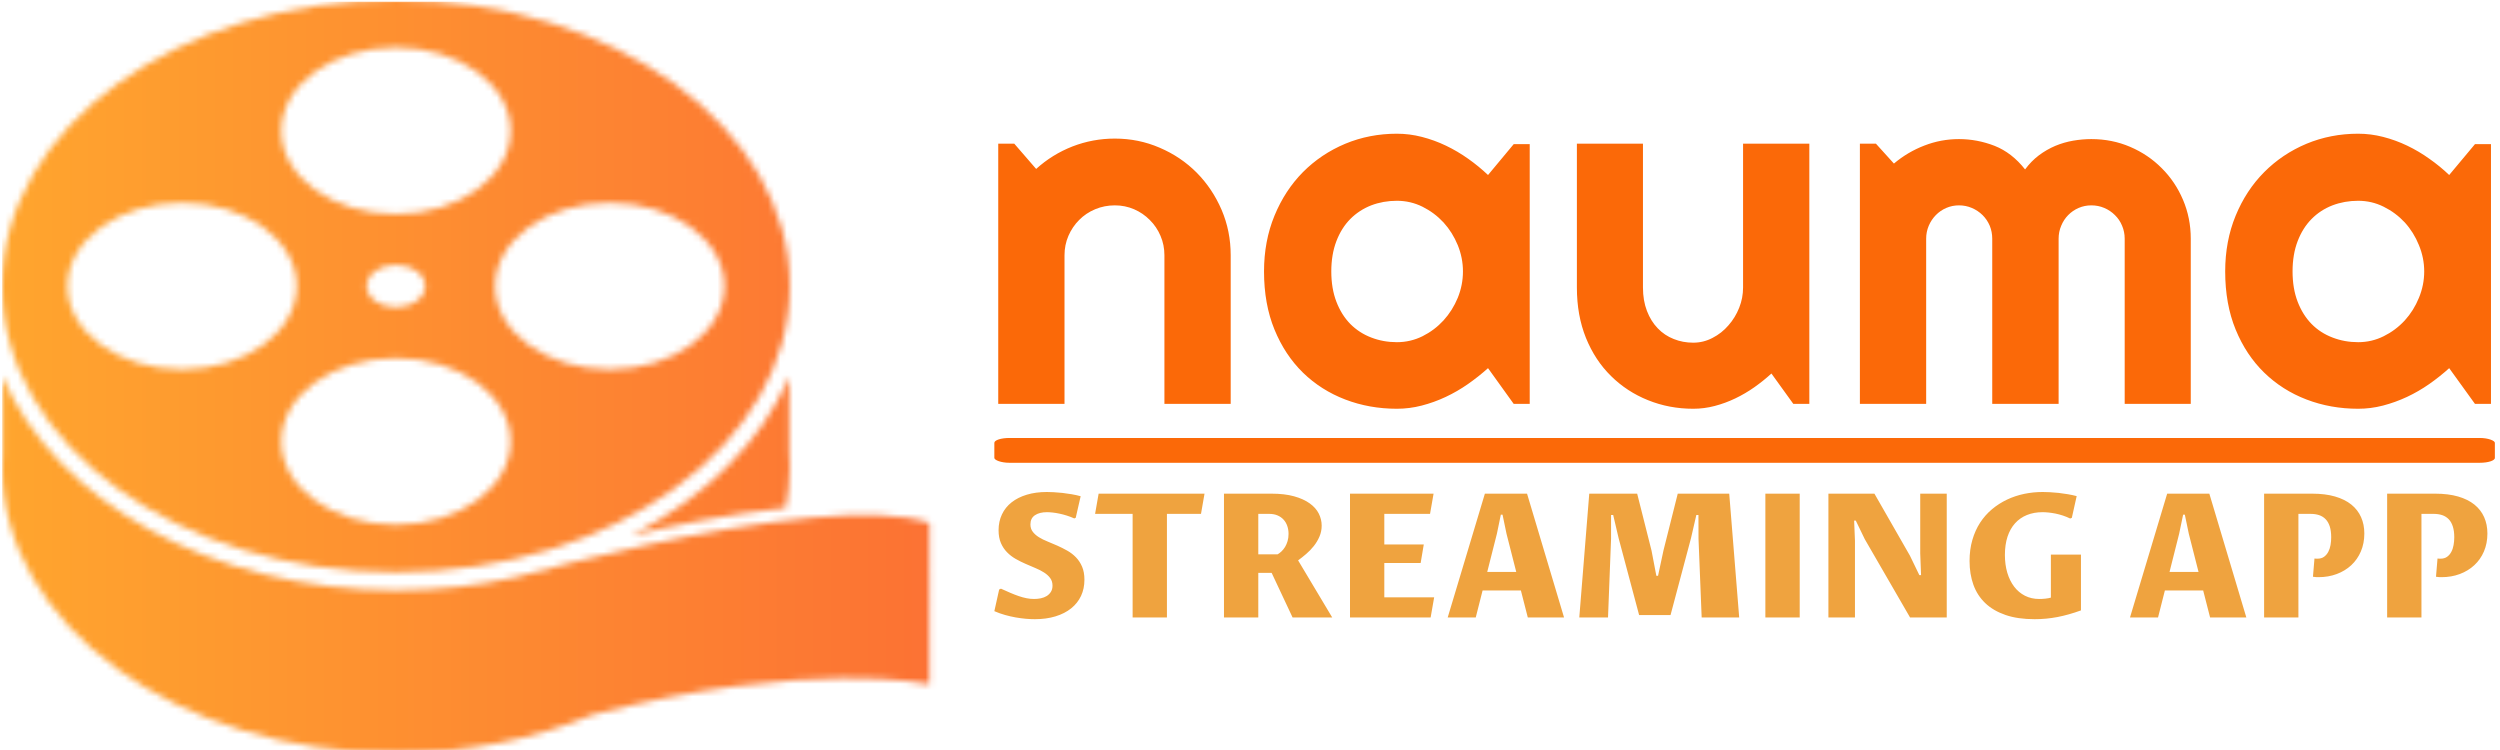<svg xmlns="http://www.w3.org/2000/svg" version="1.1" xmlns:xlink="http://www.w3.org/1999/xlink" xmlns:svgjs="http://svgjs.dev/svgjs" width="1500" height="450" viewBox="0 0 1500 450"><g transform="matrix(1,0,0,1,-0.909,0.873)"><svg viewBox="0 0 396 119" data-background-color="#ffffff" preserveAspectRatio="xMidYMid meet" height="450" width="1500" xmlns="http://www.w3.org/2000/svg" xmlns:xlink="http://www.w3.org/1999/xlink"><g id="tight-bounds" transform="matrix(1,0,0,1,0.24,-0.231)"><svg viewBox="0 0 395.52 119.462" height="119.462" width="395.52"><g><svg viewBox="0 0 660.352 199.451" height="119.462" width="395.52"><g transform="matrix(1,0,0,1,262.854,35.422)"><svg viewBox="0 0 397.498 128.607" height="128.607" width="397.498"><g id="textblocktransform"><svg viewBox="0 0 397.498 128.607" height="128.607" width="397.498" id="textblock"><g><rect width="397.498" height="6.571" x="0" y="80.601" fill="#fb6908" opacity="1" stroke-width="0" stroke="transparent" fill-opacity="1" class="rect-qz-0" data-fill-palette-color="primary" rx="1%" id="qz-0" data-palette-color="#fb6908"></rect></g><g transform="matrix(1,0,0,1,0.989,0)"><svg viewBox="0 0 395.52 72.861" height="72.861" width="395.52"><g transform="matrix(1,0,0,1,0,0)"><svg width="395.52" viewBox="2.54 -27.15 150.01 27.64" height="72.861" data-palette-color="#fb6908"><path d="M9.2-14.94L9.2 0 2.54 0 2.54-26.15 4.15-26.15 6.35-23.61Q7.96-25.07 10-25.87 12.04-26.66 14.26-26.66L14.26-26.66Q16.65-26.66 18.77-25.74 20.9-24.83 22.49-23.23 24.07-21.63 24.99-19.49 25.9-17.36 25.9-14.94L25.9-14.94 25.9 0 19.24 0 19.24-14.94Q19.24-15.97 18.85-16.88 18.46-17.8 17.77-18.48 17.09-19.17 16.19-19.56 15.28-19.95 14.26-19.95L14.26-19.95Q13.21-19.95 12.28-19.56 11.35-19.17 10.67-18.48 9.99-17.8 9.59-16.88 9.2-15.97 9.2-14.94L9.2-14.94ZM55.95-26.1L55.95 0 54.34 0 51.76-3.59Q50.8-2.73 49.74-1.99 48.68-1.25 47.51-0.7 46.34-0.15 45.1 0.17 43.87 0.49 42.6 0.49L42.6 0.49Q39.84 0.49 37.41-0.44 34.98-1.37 33.16-3.14 31.35-4.91 30.3-7.47 29.25-10.03 29.25-13.31L29.25-13.31Q29.25-16.36 30.3-18.91 31.35-21.46 33.16-23.29 34.98-25.12 37.41-26.14 39.84-27.15 42.6-27.15L42.6-27.15Q43.87-27.15 45.11-26.83 46.36-26.51 47.53-25.95 48.7-25.39 49.77-24.63 50.83-23.88 51.76-23L51.76-23 54.34-26.1 55.95-26.1ZM49.24-13.31L49.24-13.31Q49.24-14.67 48.72-15.95 48.19-17.24 47.29-18.23 46.38-19.21 45.18-19.81 43.97-20.41 42.6-20.41L42.6-20.41Q41.23-20.41 40.02-19.95 38.82-19.48 37.92-18.58 37.03-17.68 36.52-16.35 36.01-15.01 36.01-13.31L36.01-13.31Q36.01-11.6 36.52-10.27 37.03-8.94 37.92-8.03 38.82-7.13 40.02-6.67 41.23-6.2 42.6-6.2L42.6-6.2Q43.97-6.2 45.18-6.8 46.38-7.4 47.29-8.39 48.19-9.38 48.72-10.66 49.24-11.94 49.24-13.31ZM82.44 0L80.24-3.05Q79.44-2.32 78.52-1.67 77.61-1.03 76.61-0.55 75.61-0.07 74.54 0.21 73.48 0.49 72.38 0.49L72.38 0.49Q69.97 0.49 67.84-0.37 65.72-1.22 64.12-2.8 62.52-4.37 61.6-6.63 60.69-8.89 60.69-11.69L60.69-11.69 60.69-26.15 67.33-26.15 67.33-11.69Q67.33-10.38 67.73-9.34 68.13-8.3 68.82-7.59 69.5-6.88 70.42-6.52 71.33-6.15 72.38-6.15L72.38-6.15Q73.41-6.15 74.32-6.63 75.24-7.1 75.92-7.89 76.61-8.67 77-9.66 77.39-10.64 77.39-11.69L77.39-11.69 77.39-26.15 84.05-26.15 84.05 0 82.44 0ZM122.38-16.6L122.38 0 115.74 0 115.74-16.6Q115.74-17.29 115.48-17.9 115.23-18.51 114.76-18.97 114.3-19.43 113.69-19.69 113.08-19.95 112.39-19.95L112.39-19.95Q111.71-19.95 111.11-19.69 110.51-19.43 110.06-18.97 109.61-18.51 109.36-17.9 109.1-17.29 109.1-16.6L109.1-16.6 109.1 0 102.43 0 102.43-16.6Q102.43-17.29 102.18-17.9 101.92-18.51 101.46-18.97 100.99-19.43 100.38-19.69 99.77-19.95 99.09-19.95L99.09-19.95Q98.41-19.95 97.81-19.69 97.21-19.43 96.76-18.97 96.31-18.51 96.05-17.9 95.79-17.29 95.79-16.6L95.79-16.6 95.79 0 89.13 0 89.13-26.15 90.74-26.15 92.55-24.15Q93.94-25.32 95.61-25.96 97.28-26.61 99.09-26.61L99.09-26.61Q100.92-26.61 102.67-25.93 104.41-25.24 105.73-23.56L105.73-23.56Q106.34-24.39 107.12-24.98 107.9-25.56 108.77-25.93 109.64-26.29 110.56-26.45 111.49-26.61 112.39-26.61L112.39-26.61Q114.47-26.61 116.29-25.83 118.11-25.05 119.46-23.69 120.82-22.34 121.6-20.51 122.38-18.68 122.38-16.6L122.38-16.6ZM152.55-26.1L152.55 0 150.94 0 148.35-3.59Q147.4-2.73 146.34-1.99 145.28-1.25 144.11-0.7 142.93-0.15 141.7 0.17 140.47 0.49 139.2 0.49L139.2 0.49Q136.44 0.49 134.01-0.44 131.58-1.37 129.76-3.14 127.94-4.91 126.89-7.47 125.84-10.03 125.84-13.31L125.84-13.31Q125.84-16.36 126.89-18.91 127.94-21.46 129.76-23.29 131.58-25.12 134.01-26.14 136.44-27.15 139.2-27.15L139.2-27.15Q140.47-27.15 141.71-26.83 142.96-26.51 144.13-25.95 145.3-25.39 146.36-24.63 147.43-23.88 148.35-23L148.35-23 150.94-26.1 152.55-26.1ZM145.84-13.31L145.84-13.31Q145.84-14.67 145.31-15.95 144.79-17.24 143.89-18.23 142.98-19.21 141.77-19.81 140.57-20.41 139.2-20.41L139.2-20.41Q137.83-20.41 136.62-19.95 135.41-19.48 134.52-18.58 133.63-17.68 133.12-16.35 132.61-15.01 132.61-13.31L132.61-13.31Q132.61-11.6 133.12-10.27 133.63-8.94 134.52-8.03 135.41-7.13 136.62-6.67 137.83-6.2 139.2-6.2L139.2-6.2Q140.57-6.2 141.77-6.8 142.98-7.4 143.89-8.39 144.79-9.38 145.31-10.66 145.84-11.94 145.84-13.31Z" opacity="1" transform="matrix(1,0,0,1,0,0)" fill="#fb6908" class="wordmark-text-0" data-fill-palette-color="primary" id="text-0"></path></svg></g></svg></g><g transform="matrix(1,0,0,1,0,94.912)"><svg viewBox="0 0 395.52 33.695" height="33.695" width="395.52"><g transform="matrix(1,0,0,1,0,0)"><svg width="395.52" viewBox="1.71 -36.25 431.27 36.74" height="33.695" data-palette-color="#efa33f"><path d="M13.18-5.35L13.18-5.35Q14.16-5.35 15.12-5.54 16.09-5.74 16.83-6.2 17.58-6.67 18.04-7.4 18.51-8.13 18.51-9.2L18.51-9.2Q18.51-10.5 17.83-11.4 17.16-12.3 16.06-13 14.97-13.7 13.57-14.28 12.18-14.87 10.72-15.5 9.25-16.14 7.86-16.93 6.47-17.72 5.37-18.85 4.27-19.97 3.6-21.52 2.93-23.07 2.93-25.22L2.93-25.22Q2.93-27.73 3.91-29.79 4.88-31.84 6.69-33.26 8.5-34.69 11.08-35.47 13.67-36.25 16.87-36.25L16.87-36.25Q17.7-36.25 18.86-36.19 20.02-36.13 21.33-35.99 22.63-35.84 24-35.61 25.37-35.38 26.64-35.03L26.64-35.03 25.22-28.81 24.8-28.61Q23.73-29.1 22.63-29.44 21.53-29.79 20.5-30 19.46-30.22 18.54-30.32 17.63-30.42 16.92-30.42L16.92-30.42Q14.72-30.42 13.43-29.54 12.13-28.66 12.13-26.9L12.13-26.9Q12.13-25.63 12.81-24.76 13.48-23.88 14.58-23.19 15.67-22.51 17.08-21.95 18.48-21.39 19.93-20.74 21.39-20.09 22.79-19.3 24.19-18.51 25.29-17.37 26.39-16.24 27.06-14.66 27.73-13.09 27.73-10.91L27.73-10.91Q27.73-8.33 26.75-6.23 25.76-4.13 23.9-2.64 22.05-1.15 19.38-0.33 16.72 0.49 13.4 0.49L13.4 0.49Q12.21 0.49 10.8 0.37 9.4 0.24 7.87-0.02 6.35-0.29 4.79-0.73 3.22-1.17 1.71-1.83L1.71-1.83 3.1-8.08 3.61-8.33Q5.05-7.67 6.31-7.13 7.57-6.59 8.73-6.19 9.89-5.79 10.99-5.57 12.08-5.35 13.18-5.35ZM51.56-29.93L51.56 0 41.65 0 41.65-29.93 30.81-29.93 31.83-35.77 62.42-35.77 61.4-29.93 51.56-29.93ZM81.81-12.89L77.95-12.89 77.95 0 68.04 0 68.04-35.77 81.78-35.77Q85.54-35.77 88.28-35.01 91.01-34.25 92.79-32.97 94.58-31.69 95.42-30.02 96.26-28.34 96.26-26.54L96.26-26.54Q96.26-24.85 95.62-23.38 94.99-21.9 93.99-20.64 92.99-19.38 91.78-18.35 90.57-17.31 89.45-16.5L89.45-16.5 99.31 0 87.86 0 81.81-12.89ZM77.95-29.93L77.95-18.24 83.52-18.24Q84.08-18.55 84.65-19.09 85.22-19.63 85.68-20.37 86.13-21.12 86.41-22.06 86.69-23 86.69-24.15L86.69-24.15Q86.69-25.39 86.32-26.44 85.96-27.49 85.25-28.27 84.54-29.05 83.5-29.49 82.47-29.93 81.1-29.93L81.1-29.93 77.95-29.93ZM127.73 0L104.44 0 104.44-35.77 128.58-35.77 127.56-29.93 114.35-29.93 114.35-21.09 125.75-21.09 124.85-15.75 114.35-15.75 114.35-5.83 128.75-5.83 127.73 0ZM132.66 0L143.4-35.77 155.58-35.77 166.27 0 155.8 0 153.8-7.81 142.74-7.81 140.76 0 132.66 0ZM144.08-13.16L152.46-13.16 149.65-24.19 148.5-29.71 148.01-29.71 146.87-24.19 144.08-13.16ZM178.97 0L170.67 0 173.55-35.77 187.39-35.77 191.54-19.31 192.93-12.04 193.42-12.04 194.98-19.34 199.11-35.77 213.98-35.77 216.86 0 206.02 0 205.11-22.73 205.09-29.61 204.48-29.61 202.94-22.92 197.03-0.71 187.95-0.71 182.04-22.88 180.46-29.61 179.85-29.61 179.85-22.78 178.97 0ZM234.34-35.77L234.34 0 224.42 0 224.42-35.77 234.34-35.77ZM250.3 0L242.63 0 242.63-35.77 255.92-35.77 266.17-17.87 268.9-12.23 269.39-12.23 269.15-18.55 269.15-35.77 276.81-35.77 276.81 0 266.22 0 253.13-22.63 250.54-27.98 250.06-27.98 250.3-22.17 250.3 0ZM315.58-18.16L315.58-2.05Q312.04-0.76 308.78-0.13 305.52 0.49 302.2 0.49L302.2 0.49Q297.32 0.49 293.78-0.73 290.24-1.95 287.93-4.16 285.62-6.37 284.51-9.46 283.4-12.55 283.4-16.31L283.4-16.31Q283.4-19.63 284.21-22.4 285.01-25.17 286.45-27.39 287.9-29.61 289.88-31.27 291.87-32.93 294.22-34.05 296.56-35.16 299.19-35.71 301.81-36.25 304.52-36.25L304.52-36.25Q305.4-36.25 306.6-36.19 307.79-36.13 309.11-35.99 310.43-35.84 311.78-35.61 313.14-35.38 314.34-35.06L314.34-35.06 312.94-28.78 312.46-28.59Q311.41-29.1 310.32-29.46 309.23-29.81 308.21-30.02 307.18-30.22 306.23-30.32 305.28-30.42 304.5-30.42L304.5-30.42Q301.98-30.42 299.97-29.6 297.95-28.78 296.54-27.21 295.12-25.63 294.36-23.33 293.61-21.02 293.61-18.07L293.61-18.07Q293.61-15.26 294.3-12.93 295-10.6 296.28-8.91 297.56-7.23 299.39-6.29 301.23-5.35 303.52-5.35L303.52-5.35Q303.86-5.35 304.33-5.37 304.79-5.4 305.27-5.44 305.74-5.49 306.18-5.57 306.62-5.64 306.89-5.74L306.89-5.74 306.89-18.16 315.58-18.16ZM329.74 0L340.48-35.77 352.66-35.77 363.35 0 352.88 0 350.88-7.81 339.82-7.81 337.84 0 329.74 0ZM341.16-13.16L349.54-13.16 346.73-24.19 345.58-29.71 345.09-29.71 343.94-24.19 341.16-13.16ZM378.39-29.93L378.39 0 368.48 0 368.48-35.77 382.35-35.77Q386.13-35.77 388.96-34.95 391.79-34.13 393.67-32.62 395.55-31.1 396.49-28.98 397.43-26.86 397.43-24.27L397.43-24.27Q397.43-21.41 396.43-19.08 395.43-16.75 393.65-15.1 391.87-13.45 389.45-12.55 387.03-11.65 384.23-11.65L384.23-11.65Q383.81-11.65 383.43-11.67 383.05-11.69 382.59-11.77L382.59-11.77 383.03-17.04Q383.15-17.02 383.43-17 383.71-16.99 383.91-16.99L383.91-16.99Q385.03-16.99 385.79-17.53 386.54-18.07 387.01-18.95 387.47-19.82 387.67-20.92 387.86-22.02 387.86-23.17L387.86-23.17Q387.86-25 387.45-26.29 387.03-27.59 386.25-28.39 385.47-29.2 384.37-29.57 383.27-29.93 381.91-29.93L381.91-29.93 378.39-29.93ZM413.93-29.93L413.93 0 404.02 0 404.02-35.77 417.89-35.77Q421.67-35.77 424.51-34.95 427.34-34.13 429.22-32.62 431.1-31.1 432.04-28.98 432.98-26.86 432.98-24.27L432.98-24.27Q432.98-21.41 431.98-19.08 430.98-16.75 429.19-15.1 427.41-13.45 424.99-12.55 422.58-11.65 419.77-11.65L419.77-11.65Q419.35-11.65 418.98-11.67 418.6-11.69 418.13-11.77L418.13-11.77 418.57-17.04Q418.7-17.02 418.98-17 419.26-16.99 419.45-16.99L419.45-16.99Q420.58-16.99 421.33-17.53 422.09-18.07 422.55-18.95 423.02-19.82 423.21-20.92 423.41-22.02 423.41-23.17L423.41-23.17Q423.41-25 422.99-26.29 422.58-27.59 421.8-28.39 421.01-29.2 419.92-29.57 418.82-29.93 417.45-29.93L417.45-29.93 413.93-29.93Z" opacity="1" transform="matrix(1,0,0,1,0,0)" fill="#efa33f" class="slogan-text-1" data-fill-palette-color="secondary" id="text-1"></path></svg></g></svg></g></svg></g></svg></g><g><svg viewBox="0 0 245.654 199.451" height="199.451" width="245.654"><g><svg xmlns="http://www.w3.org/2000/svg" xmlns:xlink="http://www.w3.org/1999/xlink" version="1.1" x="0" y="0" viewBox="3.188 11.92 94.061 76.37" enable-background="new 0 0 100 100" xml:space="preserve" height="199.451" width="245.654" class="icon-icon-0" data-fill-palette-color="accent" id="icon-0"></svg></g></svg></g></svg></g><defs></defs><mask id="bc9d61db-39fe-4694-bab9-2a7f7fbc180d"><g id="SvgjsG1033"><svg viewBox="0 0 395.52 119.462" height="119.462" width="395.52"><g><svg viewBox="0 0 660.352 199.451" height="119.462" width="395.52"><g transform="matrix(1,0,0,1,262.854,35.422)"><svg viewBox="0 0 397.498 128.607" height="128.607" width="397.498"><g id="SvgjsG1032"><svg viewBox="0 0 397.498 128.607" height="128.607" width="397.498" id="SvgjsSvg1031"><g></g><g transform="matrix(1,0,0,1,0.989,0)"><svg viewBox="0 0 395.52 72.861" height="72.861" width="395.52"><g transform="matrix(1,0,0,1,0,0)"><svg width="395.52" viewBox="2.54 -27.15 150.01 27.64" height="72.861" data-palette-color="#fb6908"></svg></g></svg></g><g transform="matrix(1,0,0,1,0,94.912)"><svg viewBox="0 0 395.52 33.695" height="33.695" width="395.52"><g transform="matrix(1,0,0,1,0,0)"><svg width="395.52" viewBox="1.71 -36.25 431.27 36.74" height="33.695" data-palette-color="#efa33f"></svg></g></svg></g></svg></g></svg></g><g><svg viewBox="0 0 245.654 199.451" height="199.451" width="245.654"><g><svg xmlns="http://www.w3.org/2000/svg" xmlns:xlink="http://www.w3.org/1999/xlink" version="1.1" x="0" y="0" viewBox="3.188 11.92 94.061 76.37" enable-background="new 0 0 100 100" xml:space="preserve" height="199.451" width="245.654" class="icon-icon-0" data-fill-palette-color="accent" id="SvgjsSvg1027"><g fill="white"><path fill="white" d="M67.022 66.238c4.007-0.975 9.697-2.172 15.654-2.81 0.27-1.359 0.416-2.747 0.416-4.161 0-0.529-0.022-1.056-0.061-1.578v-7.557C80.241 56.723 74.527 62.363 67.022 66.238z"></path><path fill="white" d="M43.141 69.965c22.065 0 39.952-12.994 39.952-29.023 0-16.029-17.887-29.022-39.952-29.022-22.065 0-39.952 12.994-39.952 29.022C3.188 56.971 21.076 69.965 43.141 69.965zM9.82 40.94c0-4.666 5.207-8.448 11.63-8.448 6.423 0 11.63 3.783 11.63 8.448 0 4.666-5.207 8.449-11.63 8.449C15.026 49.389 9.82 45.606 9.82 40.94zM76.462 40.94c0 4.666-5.209 8.449-11.632 8.449S53.2 45.606 53.2 40.94c0-4.666 5.207-8.448 11.63-8.448S76.462 36.275 76.462 40.94zM31.509 56.698c0-4.665 5.208-8.449 11.629-8.449 6.424 0 11.631 3.784 11.631 8.449 0 4.667-5.208 8.448-11.631 8.448C36.716 65.146 31.509 61.365 31.509 56.698zM40.176 40.941c0-1.189 1.328-2.153 2.965-2.153s2.965 0.964 2.965 2.153c0 1.189-1.328 2.154-2.965 2.154S40.176 42.131 40.176 40.941zM54.77 25.186c0 4.666-5.208 8.449-11.631 8.449-6.422 0-11.629-3.783-11.629-8.449 0-4.667 5.208-8.449 11.629-8.449C49.562 16.736 54.77 20.519 54.77 25.186z"></path><path fill="white" d="M85.484 64.411c-10.738 0.977-24.245 4.428-30.171 6.047-3.854 0.868-7.939 1.339-12.173 1.339-18.725 0-34.613-9.143-39.907-21.701v7.876c-0.026 0.43-0.045 0.861-0.045 1.295 0 16.03 17.887 29.023 39.952 29.023 7.255 0 14.053-1.412 19.916-3.867 22.008-5.756 34.193-3.097 34.193-3.097V64.955C94.481 64.033 90.256 63.978 85.484 64.411z"></path></g></svg></g></svg></g></svg></g><defs><mask></mask></defs></svg></g></mask><linearGradient x1="0" x2="1" y1="0.5" y2="0.5" id="9bc6fd61-7cf9-4135-82a1-0cc76b6f4efc"><stop stop-color="#ffa62e" offset="0"></stop><stop stop-color="#f71b3d" offset="1"></stop></linearGradient><rect width="395.52" height="119.462" fill="url(#9bc6fd61-7cf9-4135-82a1-0cc76b6f4efc)" mask="url(#bc9d61db-39fe-4694-bab9-2a7f7fbc180d)" data-fill-palette-color="accent"></rect></svg><rect width="395.52" height="119.462" fill="none" stroke="none" visibility="hidden"></rect></g></svg></g></svg>